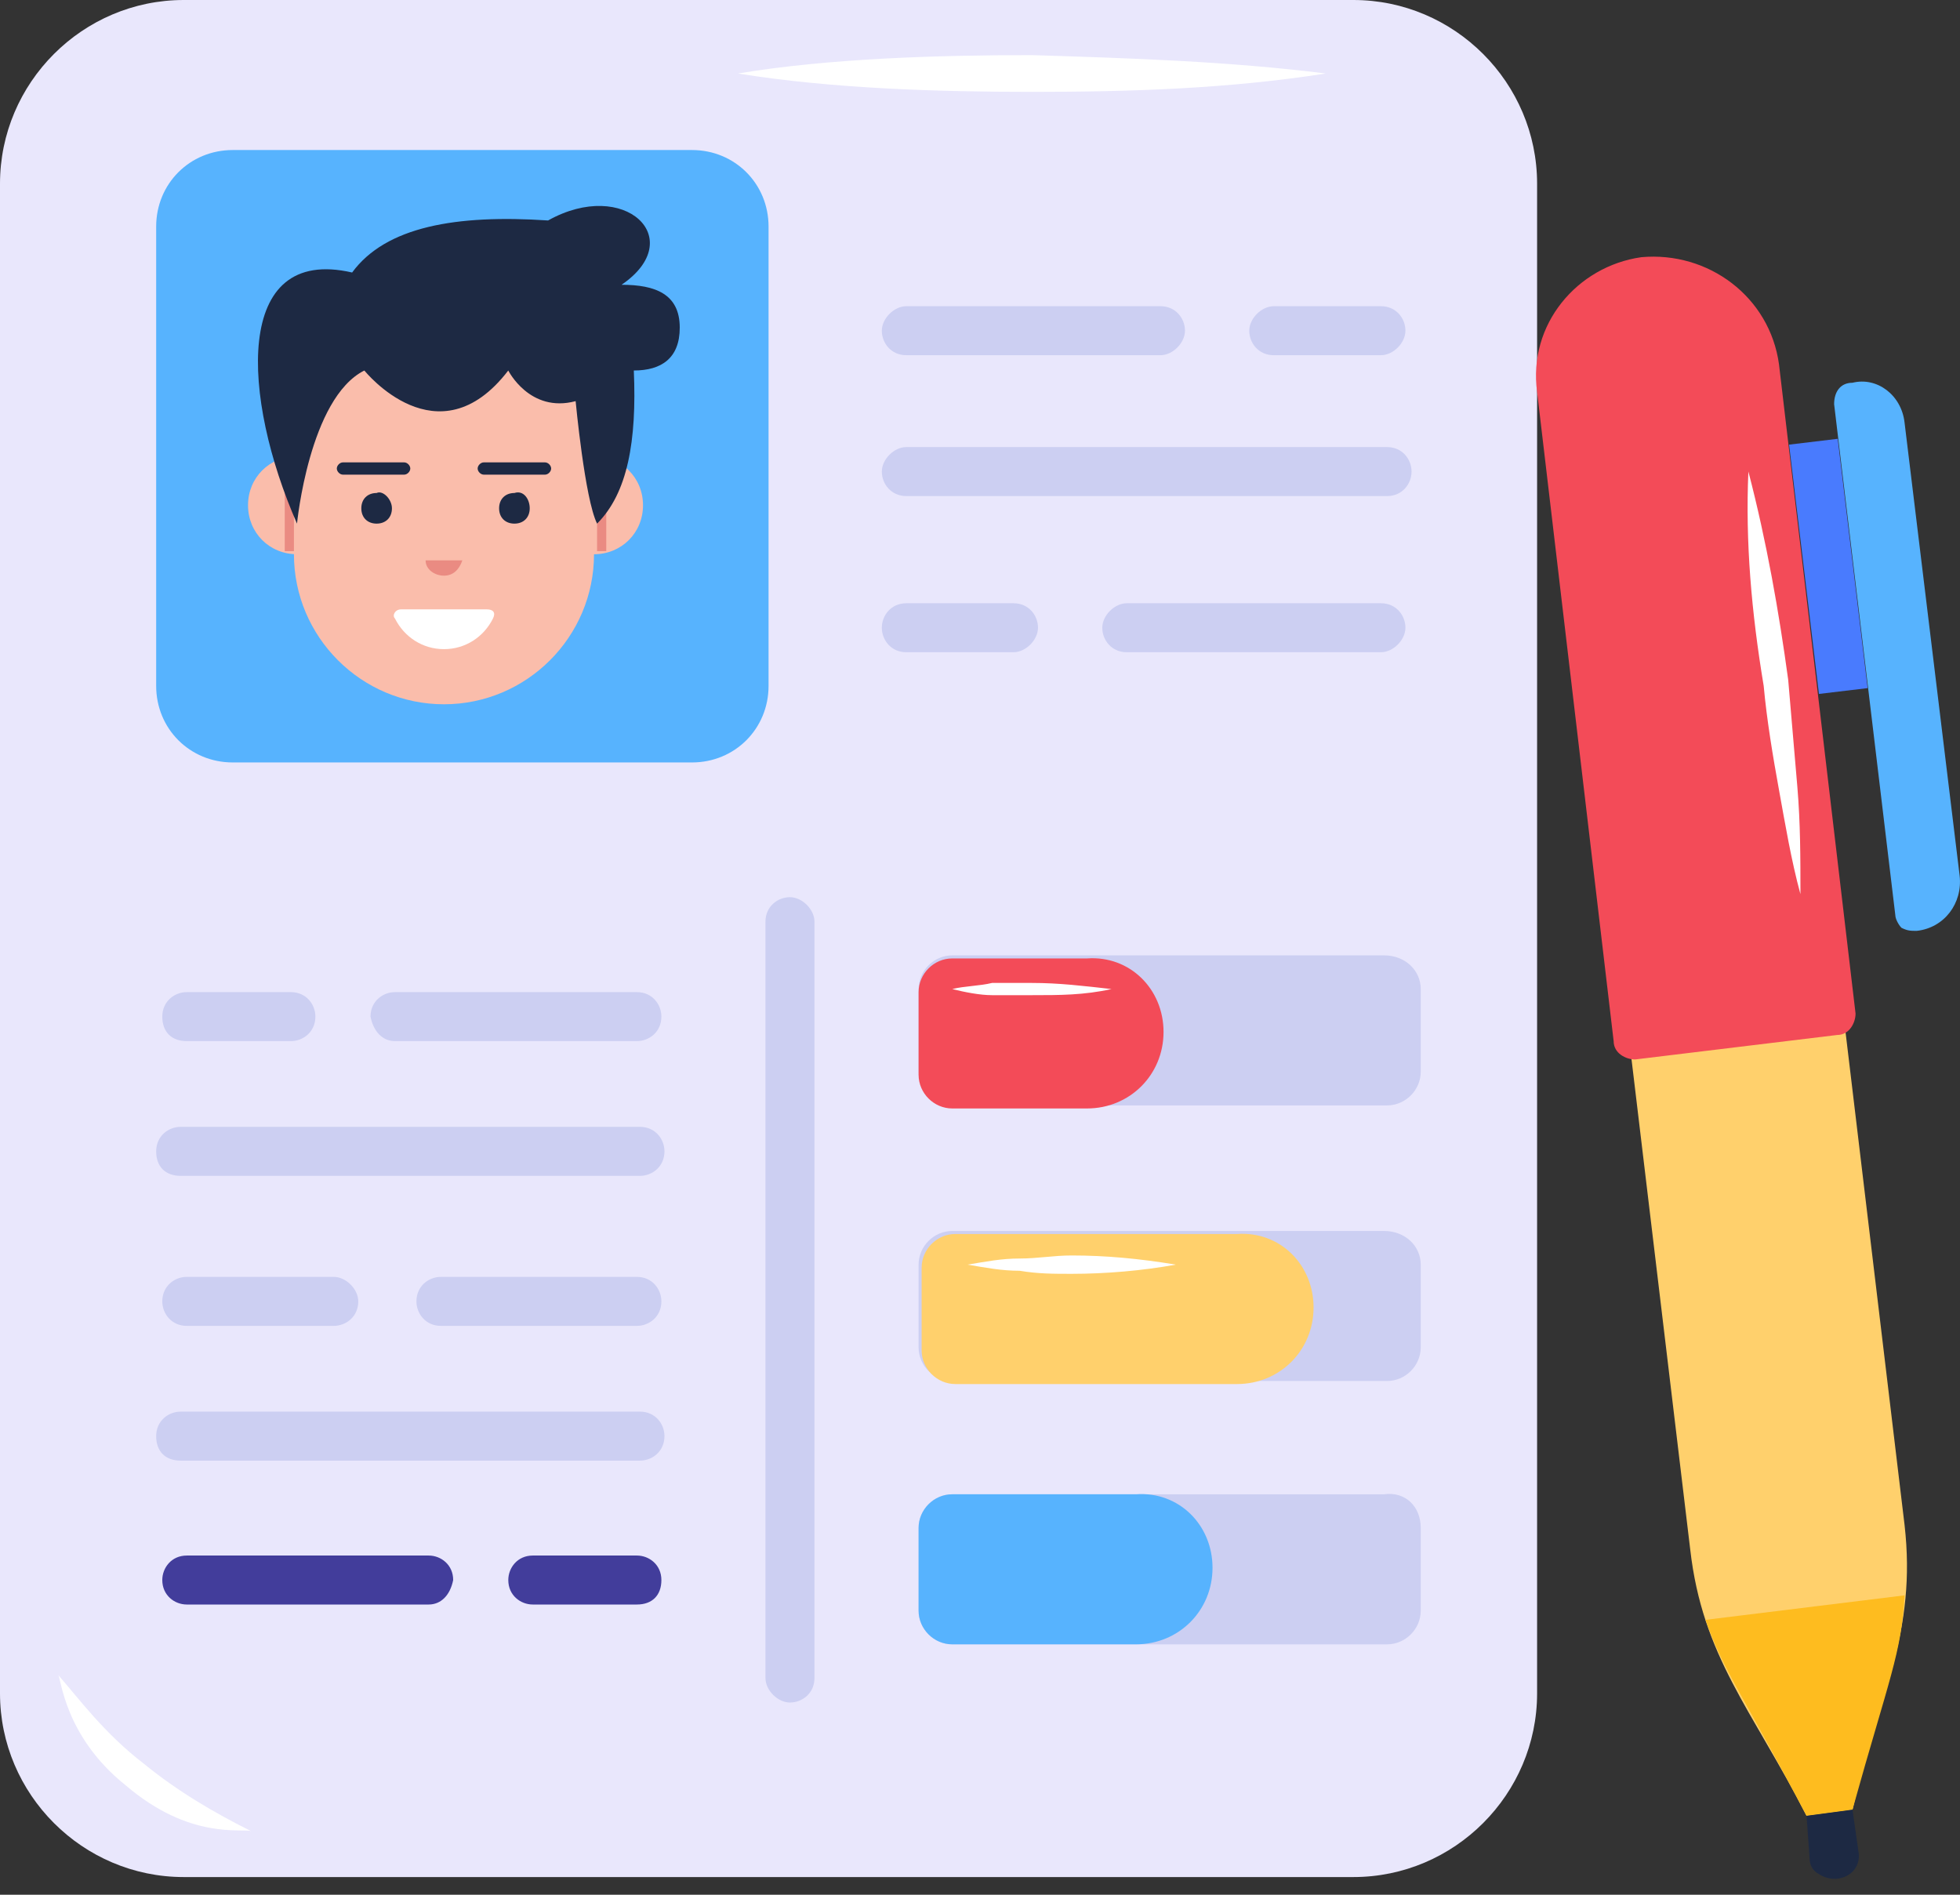 <svg width="90" height="87" viewBox="0 0 90 87" fill="none" xmlns="http://www.w3.org/2000/svg">
<rect x="0" y="0" width="90" height="87" fill="#333333" stroke="none"/>
<path d="M70.581 8.436V77.752C70.581 82.391 66.785 86.188 62.145 86.188H8.436C3.796 86.188 0 82.391 0 77.752V8.436C0 3.796 3.796 0 8.436 0H62.145C66.785 0 70.581 3.796 70.581 8.436Z" fill="#E9E7FC"/>
<path d="M35.291 10.404V31.494C35.291 33.462 33.744 35.009 31.776 35.009H10.686C8.717 35.009 7.171 33.462 7.171 31.494V10.404C7.171 8.435 8.717 6.889 10.686 6.889H31.776C33.744 6.889 35.291 8.435 35.291 10.404Z" fill="#57B3FE"/>
<path d="M27.276 17.013V25.449C27.276 29.245 24.183 32.338 20.387 32.338C16.59 32.338 13.497 29.245 13.497 25.449V17.013H27.276ZM29.526 23.199C29.526 24.465 28.541 25.449 27.276 25.449V20.95C28.541 20.95 29.526 21.934 29.526 23.199Z" fill="#FABDAB"/>
<path d="M27.839 20.949V25.308H27.417V20.809C27.558 20.949 27.698 20.949 27.839 20.949Z" fill="#EA8B82"/>
<path d="M11.389 23.199C11.389 24.464 12.373 25.448 13.638 25.448V20.949C12.373 20.949 11.389 21.933 11.389 23.199Z" fill="#FABDAB"/>
<path d="M13.075 20.949V25.308H13.497V20.809C13.497 20.949 13.216 20.949 13.075 20.949Z" fill="#EA8B82"/>
<path d="M18.418 27.98C18.137 27.98 17.997 28.261 18.137 28.401C18.559 29.245 19.403 29.807 20.387 29.807C21.371 29.807 22.215 29.245 22.636 28.401C22.777 28.12 22.636 27.98 22.355 27.98H18.418Z" fill="white"/>
<path d="M21.23 25.73C21.09 26.151 20.808 26.433 20.387 26.433C19.965 26.433 19.543 26.151 19.543 25.73H21.23Z" fill="#EA8B82"/>
<path d="M17.997 23.34C17.997 23.762 17.715 24.043 17.294 24.043C16.872 24.043 16.591 23.762 16.591 23.34C16.591 22.919 16.872 22.637 17.294 22.637C17.575 22.497 17.997 22.919 17.997 23.34ZM24.324 23.34C24.324 23.762 24.042 24.043 23.621 24.043C23.199 24.043 22.918 23.762 22.918 23.34C22.918 22.919 23.199 22.637 23.621 22.637C24.042 22.497 24.324 22.919 24.324 23.34ZM18.84 21.513C18.84 21.653 18.7 21.794 18.559 21.794H15.747C15.606 21.794 15.466 21.653 15.466 21.513C15.466 21.372 15.606 21.231 15.747 21.231H18.559C18.7 21.231 18.84 21.372 18.84 21.513ZM25.308 21.513C25.308 21.653 25.167 21.794 25.027 21.794H22.215C22.074 21.794 21.933 21.653 21.933 21.513C21.933 21.372 22.074 21.231 22.215 21.231H25.027C25.167 21.231 25.308 21.372 25.308 21.513Z" fill="#1D2943"/>
<path d="M13.638 24.043C13.638 24.043 14.2 18.278 16.731 17.012C16.731 17.012 20.105 21.23 23.339 17.012C23.339 17.012 24.323 18.981 26.432 18.419C26.432 18.419 26.854 22.918 27.417 24.043C28.823 22.637 29.244 20.246 29.104 17.012C30.369 17.012 31.213 16.45 31.213 15.044C31.213 13.498 30.088 13.076 28.541 13.076C31.635 10.967 28.682 8.155 25.167 10.123C20.949 9.842 17.715 10.404 16.169 12.513C10.685 11.248 11.107 18.278 13.638 24.043Z" fill="#1D2943"/>
<path d="M63.41 16.31H58.489C57.786 16.31 57.364 15.748 57.364 15.185C57.364 14.623 57.927 14.06 58.489 14.06H63.41C64.113 14.06 64.535 14.623 64.535 15.185C64.535 15.748 63.972 16.31 63.41 16.31ZM53.287 16.31H41.617C40.914 16.31 40.492 15.748 40.492 15.185C40.492 14.623 41.055 14.06 41.617 14.06H53.287C53.99 14.06 54.412 14.623 54.412 15.185C54.412 15.748 53.849 16.31 53.287 16.31ZM63.691 22.778H41.617C40.914 22.778 40.492 22.215 40.492 21.653C40.492 21.09 41.055 20.528 41.617 20.528H63.691C64.394 20.528 64.816 21.09 64.816 21.653C64.816 22.215 64.394 22.778 63.691 22.778ZM41.617 27.699H46.538C47.241 27.699 47.663 28.261 47.663 28.823C47.663 29.386 47.1 29.948 46.538 29.948H41.617C40.914 29.948 40.492 29.386 40.492 28.823C40.492 28.261 40.914 27.699 41.617 27.699ZM51.74 27.699H63.41C64.113 27.699 64.535 28.261 64.535 28.823C64.535 29.386 63.972 29.948 63.41 29.948H51.74C51.037 29.948 50.615 29.386 50.615 28.823C50.615 28.261 51.178 27.699 51.74 27.699ZM35.149 77.049V42.321C35.149 41.618 35.712 41.196 36.274 41.196C36.837 41.196 37.399 41.759 37.399 42.321V77.049C37.399 77.752 36.837 78.174 36.274 78.174C35.712 78.174 35.149 77.612 35.149 77.049ZM65.238 70.16V73.956C65.238 74.8 64.535 75.503 63.691 75.503H43.726C42.882 75.503 42.179 74.8 42.179 73.956V70.16C42.179 69.316 42.882 68.613 43.726 68.613H63.551C64.535 68.473 65.238 69.176 65.238 70.16Z" fill="#CCCFF2"/>
<path d="M55.677 71.987C55.677 73.955 54.131 75.502 52.162 75.502H43.726C42.883 75.502 42.18 74.799 42.18 73.955V70.159C42.18 69.315 42.883 68.612 43.726 68.612H52.162C54.131 68.472 55.677 70.018 55.677 71.987Z" fill="#57B3FE"/>
<path d="M65.238 58.068V61.864C65.238 62.708 64.535 63.411 63.691 63.411H43.726C42.883 63.411 42.18 62.708 42.18 61.864V58.068C42.18 57.224 42.883 56.522 43.726 56.522H63.551C64.535 56.522 65.238 57.224 65.238 58.068Z" fill="#CCCFF2"/>
<path d="M60.317 60.036C60.317 62.004 58.77 63.551 56.802 63.551H43.867C43.023 63.551 42.32 62.848 42.32 62.004V58.208C42.32 57.364 43.023 56.661 43.867 56.661H56.802C58.77 56.521 60.317 58.067 60.317 60.036Z" fill="#FFD06C"/>
<path d="M53.99 58.068C52.444 58.349 50.757 58.49 49.21 58.49C48.367 58.49 47.663 58.49 46.82 58.349C45.976 58.349 45.273 58.209 44.43 58.068C45.273 57.928 45.976 57.787 46.82 57.787C47.663 57.787 48.367 57.647 49.21 57.647C50.757 57.647 52.303 57.787 53.99 58.068Z" fill="white"/>
<path d="M65.238 45.414V49.21C65.238 50.054 64.535 50.757 63.691 50.757H43.726C42.883 50.757 42.18 50.054 42.18 49.21V45.414C42.18 44.57 42.883 43.867 43.726 43.867H63.551C64.535 43.867 65.238 44.57 65.238 45.414Z" fill="#CCCFF2"/>
<path d="M53.428 47.382C53.428 49.351 51.881 50.897 49.913 50.897H43.726C42.883 50.897 42.18 50.194 42.18 49.351V45.554C42.18 44.711 42.883 44.008 43.726 44.008H49.913C51.881 43.867 53.428 45.414 53.428 47.382Z" fill="#F34B58"/>
<path d="M51.038 45.414C49.772 45.695 48.648 45.695 47.382 45.695H45.554C44.992 45.695 44.289 45.555 43.727 45.414C44.289 45.273 44.992 45.273 45.554 45.133H47.382C48.648 45.133 49.772 45.273 51.038 45.414Z" fill="white"/>
<path d="M8.577 47.804H13.357C13.92 47.804 14.482 47.383 14.482 46.679C14.482 46.117 14.06 45.555 13.357 45.555H8.577C8.014 45.555 7.452 45.977 7.452 46.679C7.452 47.383 7.874 47.804 8.577 47.804ZM18.138 47.804H29.245C29.808 47.804 30.37 47.383 30.37 46.679C30.37 46.117 29.948 45.555 29.245 45.555H18.138C17.575 45.555 17.013 45.977 17.013 46.679C17.154 47.383 17.575 47.804 18.138 47.804ZM8.296 53.991H29.386C29.948 53.991 30.511 53.569 30.511 52.866C30.511 52.303 30.089 51.741 29.386 51.741H8.296C7.733 51.741 7.171 52.163 7.171 52.866C7.171 53.569 7.593 53.991 8.296 53.991ZM29.245 58.63H20.247C19.684 58.63 19.122 59.052 19.122 59.755C19.122 60.318 19.544 60.88 20.247 60.88H29.245C29.808 60.88 30.37 60.458 30.37 59.755C30.37 59.193 29.948 58.63 29.245 58.63ZM15.326 58.63H8.577C8.014 58.63 7.452 59.052 7.452 59.755C7.452 60.318 7.874 60.88 8.577 60.88H15.326C15.888 60.88 16.451 60.458 16.451 59.755C16.451 59.193 15.888 58.63 15.326 58.63ZM8.296 67.067H29.386C29.948 67.067 30.511 66.645 30.511 65.942C30.511 65.379 30.089 64.817 29.386 64.817H8.296C7.733 64.817 7.171 65.239 7.171 65.942C7.171 66.645 7.593 67.067 8.296 67.067Z" fill="#CCCFF2"/>
<path d="M29.245 73.674H24.465C23.902 73.674 23.34 73.253 23.34 72.55C23.34 71.987 23.762 71.425 24.465 71.425H29.245C29.808 71.425 30.37 71.847 30.37 72.55C30.37 73.253 29.948 73.674 29.245 73.674ZM19.684 73.674H8.577C8.015 73.674 7.452 73.253 7.452 72.55C7.452 71.987 7.874 71.425 8.577 71.425H19.684C20.247 71.425 20.809 71.847 20.809 72.55C20.669 73.253 20.247 73.674 19.684 73.674Z" fill="#423D9B"/>
<path d="M60.879 3.375C56.38 4.078 51.881 4.218 47.382 4.218C43.164 4.218 38.243 4.078 33.884 3.375C38.102 2.672 43.164 2.531 47.382 2.531C51.881 2.672 56.38 2.812 60.879 3.375ZM11.529 84.079C11.107 83.939 8.717 84.501 5.764 81.97C2.952 79.721 2.812 77.049 2.671 76.909C3.655 78.033 4.78 79.58 6.608 80.986C8.154 82.251 9.841 83.236 11.529 84.079Z" fill="white"/>
<path d="M84.642 46.539L87.454 70.019C88.016 74.94 86.329 77.752 85.064 83.095L82.955 83.376C80.424 78.455 78.174 76.065 77.612 71.144L74.8 47.664L84.642 46.539Z" fill="#FFD06C"/>
<path d="M78.314 74.378C79.157 76.768 80.001 77.752 82.953 83.376L85.062 83.095C86.749 77.049 87.312 75.924 87.453 73.253L78.314 74.378Z" fill="#FEBC1F"/>
<path d="M85.063 83.094L85.344 85.062C85.485 86.046 84.36 86.609 83.516 86.046C83.235 85.906 83.095 85.624 83.095 85.343L82.954 83.375L85.063 83.094Z" fill="#1D2943"/>
<path d="M81.689 16.731L85.204 46.538C85.204 46.96 84.922 47.523 84.36 47.523L75.08 48.647C74.659 48.647 74.096 48.366 74.096 47.804L70.581 17.997C70.159 14.903 72.409 12.232 75.362 11.81C78.455 11.529 81.267 13.638 81.689 16.731Z" fill="#F34B58"/>
<path d="M82.152 20.416L84.386 20.148L85.759 31.596L83.523 31.863L82.152 20.416Z" fill="#497BFE"/>
<path d="M87.454 19.402L89.984 40.211C90.125 41.477 89.281 42.602 88.016 42.742C87.735 42.742 87.594 42.742 87.313 42.602C87.172 42.461 87.032 42.18 87.032 42.039L84.22 18.559C84.22 17.997 84.501 17.575 85.063 17.575C86.188 17.294 87.313 18.137 87.454 19.402Z" fill="#57B3FE"/>
<path d="M80.283 21.652C81.126 24.886 81.689 28.12 82.111 31.213C82.251 32.9 82.392 34.447 82.532 36.134C82.673 37.821 82.673 39.368 82.673 41.055C82.251 39.508 81.97 37.821 81.689 36.275C81.408 34.728 81.126 33.041 80.986 31.494C80.424 28.12 80.142 24.886 80.283 21.652Z" fill="white"/>
</svg>
